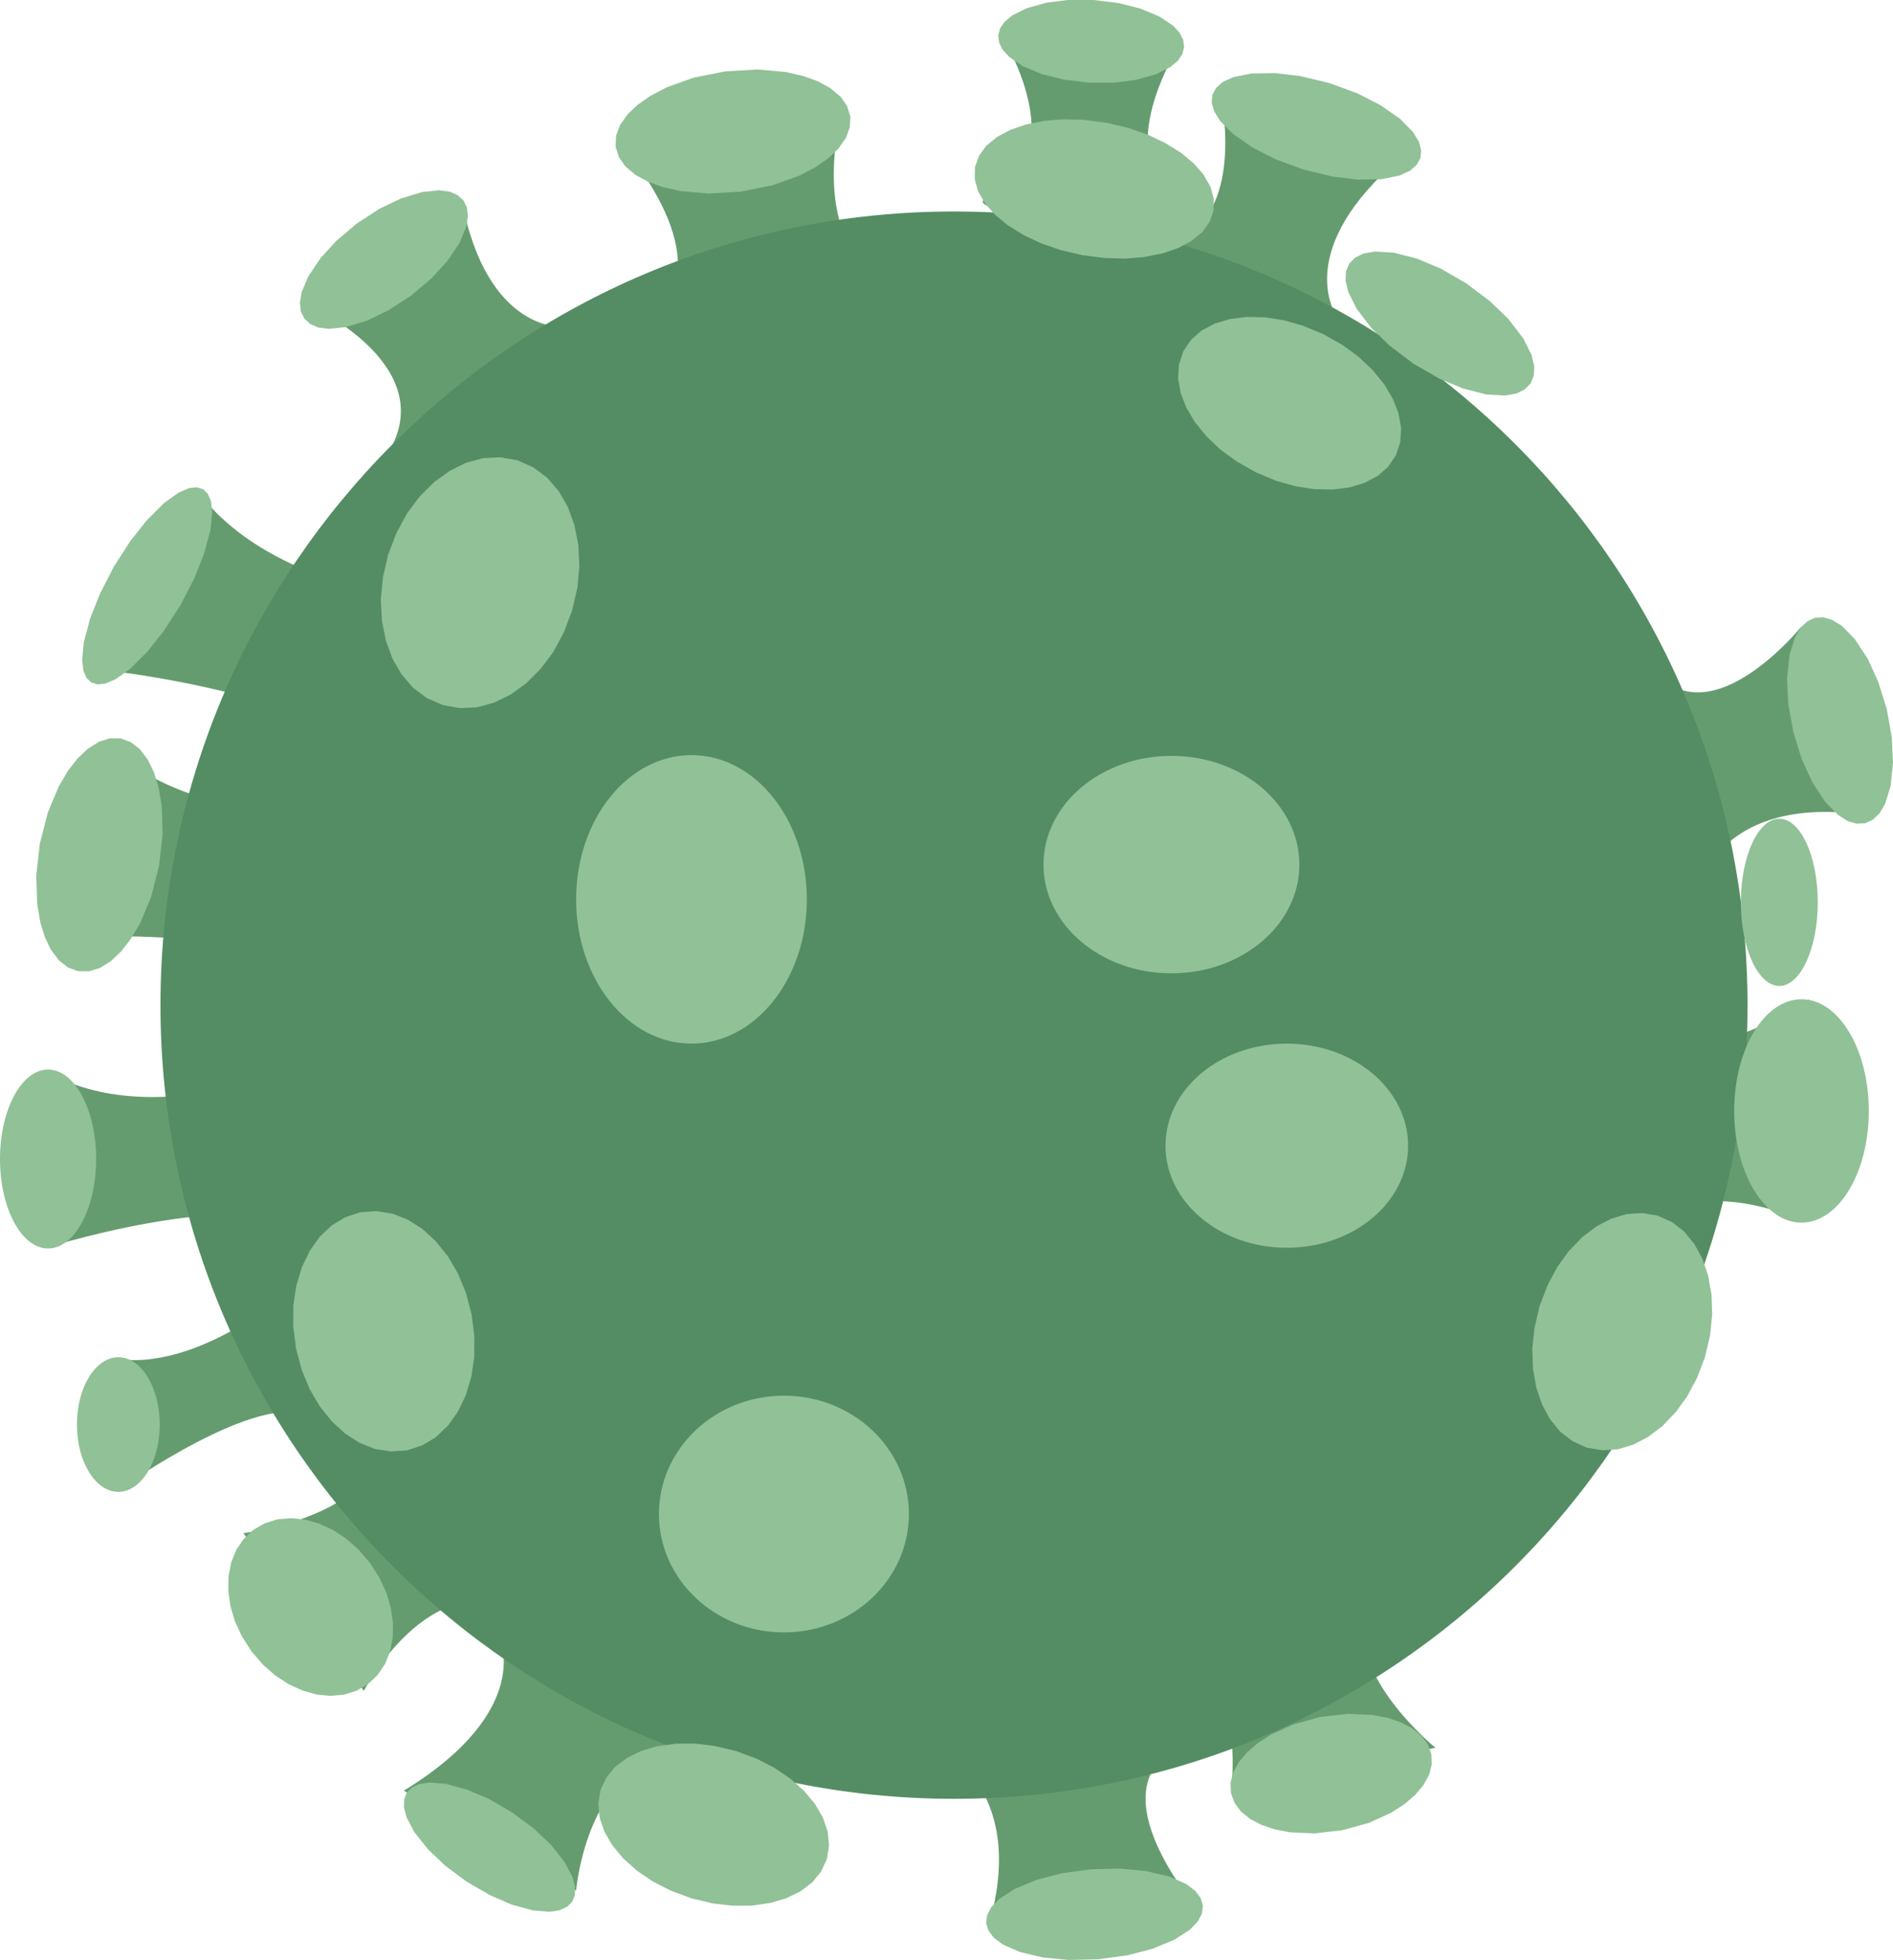 <?xml version="1.0" encoding="UTF-8"?>
<svg id="_图层_1" data-name="图层 1" xmlns="http://www.w3.org/2000/svg" viewBox="0 0 446.64 462.34">
  <defs>
    <style>
      .cls-1 {
        fill: #548d63;
      }

      .cls-1, .cls-2, .cls-3 {
        stroke-width: 0px;
      }

      .cls-2 {
        fill: #91c197;
      }

      .cls-3 {
        fill: #659c6f;
      }
    </style>
  </defs>
  <path class="cls-3" d="M73.98,72.57s28.09,13.09,18.67,32.28c-9.6,19.19,40.31-27.74,40.31-27.74,0,0-18.15,1.57-24.08-30.19l-34.9,25.65Z"/>
  <path class="cls-3" d="M146.05,33.66s26.52,28.62,6.28,42.92c-20.24,14.31,59.85-6.46,59.85-6.46,0,0-21.81-8.2-13.61-43.97l-52.52,7.5Z"/>
  <path class="cls-3" d="M239.05,13.59s12.21,23.56-4.19,31.58c-16.58,8.03,41.88,2.27,41.88,2.27,0,0-13.09-8.55-.52-33.15l-37.17-.7Z"/>
  <path class="cls-3" d="M288.6,26.33s4.71,28.79-14.66,30.71c-19.54,1.92,41.88,18.32,41.88,18.32,0,0-10.64-13.61,10.29-34.2l-37.52-14.83Z"/>
  <path class="cls-3" d="M425.06,147.77s-21.11,26.17-34.55,10.64c-13.61-15.53,10.47,50.43,10.47,50.43,0,0,4.89-19.54,34.72-17.1l-10.64-43.97Z"/>
  <path class="cls-3" d="M426.8,235.72s-31.23,22.16-40.66,1.05c-9.42-21.11-5.58,58.45-5.58,58.45,0,0,11.69-20.07,42.92-8.03l3.32-51.47Z"/>
  <path class="cls-3" d="M338.68,412.3s-28.27-23.21-11.17-36.99c17.1-13.78-55.14,9.25-55.14,9.25,0,0,21.29,5.76,18.15,37.34l48.16-9.6Z"/>
  <path class="cls-3" d="M282.67,450.34s-24.08-27.39-5.06-38.21-55.84.35-55.84.35c0,0,20.07,9.25,12.04,39.78l48.86-1.92Z"/>
  <path class="cls-3" d="M135.93,445.98s2.79-33.15,26.7-31.76c23.91,1.4-44.84-28.09-44.84-28.09,0,0,8.55,17.27-22.51,36.29l40.66,23.56Z"/>
  <path class="cls-3" d="M85.85,398.86s15.18-29.49,36.82-19.02c21.46,10.47-30.71-43.1-30.71-43.1,0,0,1.4,19.19-34.55,24.95l28.44,37.17Z"/>
  <path class="cls-3" d="M31.76,348.96s34.72-23.9,43.27-13.09c8.38,10.82-4.89-32.63-4.89-32.63,0,0-23.73,21.11-43.62,17.1l5.23,28.62Z"/>
  <path class="cls-3" d="M11.52,294.17s55.84-17.45,64.04.35c8.2,17.8,3.49-45.54,3.49-45.54,0,0-39.61,18.32-65.96,4.89l-1.57,40.31Z"/>
  <path class="cls-3" d="M15.18,221.06s65.78-3.66,70.49,18.32c4.71,21.99,15.01-49.03,15.01-49.03,0,0-47.98,9.07-73.63-13.09l-11.87,43.8Z"/>
  <path class="cls-3" d="M28.62,158.59s65.43,8.03,66.13,30.54c.7,22.51,23.56-45.72,23.56-45.72,0,0-48.86.35-70.32-25.82l-19.37,41Z"/>
  <path class="cls-1" d="M412.32,237.11c0,103.4-83.82,187.23-187.23,187.23S37.86,340.52,37.86,237.11,121.69,49.89,225.09,49.89s187.23,83.82,187.23,187.23Z"/>
  <path class="cls-2" d="M190.37,212.16c0,18.79-12.18,34.03-27.22,34.03s-27.22-15.23-27.22-34.03,12.18-34.03,27.22-34.03,27.22,15.23,27.22,34.03Z"/>
  <path class="cls-2" d="M306.58,203.96c0,14.17-13.52,25.65-30.19,25.65s-30.19-11.48-30.19-25.65,13.52-25.65,30.19-25.65,30.19,11.48,30.19,25.65Z"/>
  <path class="cls-2" d="M332.23,270.27c0,13.3-12.81,24.08-28.62,24.08s-28.62-10.78-28.62-24.08,12.81-24.08,28.62-24.08,28.62,10.78,28.62,24.08Z"/>
  <path class="cls-2" d="M214.45,357.16c0,15.42-13.21,27.92-29.49,27.92s-29.49-12.49-29.49-27.92,13.21-27.92,29.49-27.92,29.49,12.49,29.49,27.92Z"/>
  <path class="cls-2" d="M111.27,310.03l.65,5.25-.03,4.89-.68,4.59-1.34,4.45-1.83,3.8-2.32,3.26-2.86,2.74-3.21,1.94-3.63,1.19-3.82.26-3.72-.59-3.68-1.47-3.37-2.16-3.12-2.86-2.9-3.61-2.34-4.01-1.87-4.52-1.36-5.1-.65-5.25.03-4.89.68-4.59,1.34-4.45,1.83-3.8,2.3-3.28,2.88-2.74,3.21-1.94,3.63-1.19,3.82-.24,3.72.59,3.68,1.47,3.37,2.16,3.12,2.86,2.9,3.61,2.34,4.01,1.87,4.52,1.36,5.1Z"/>
  <path class="cls-2" d="M391.08,286.76l3.39,1.52,2.88,2.23,2.46,3,1.87,3.45,1.34,3.94.8,4.55.16,4.61-.49,4.87-1.2,5.15-1.88,4.94-2.29,4.31-2.7,3.75-3.19,3.33-3.33,2.53-3.47,1.83-3.72,1.12-3.63.23-3.65-.61-3.37-1.52-2.9-2.22-2.46-3-1.87-3.45-1.34-3.96-.8-4.54-.16-4.62.51-4.87,1.19-5.15,1.88-4.94,2.29-4.31,2.7-3.75,3.21-3.33,3.32-2.53,3.47-1.81,3.72-1.12,3.65-.24,3.63.61Z"/>
  <path class="cls-2" d="M122.09,108.58l3.77,1.68,3.21,2.41,2.77,3.21,2.13,3.7,1.55,4.21.94,4.82.24,4.9-.47,5.15-1.26,5.43-1.99,5.2-2.46,4.54-2.95,3.94-3.45,3.45-3.65,2.63-3.84,1.88-4.07,1.13-4.03.19-4.05-.72-3.77-1.66-3.23-2.41-2.76-3.21-2.13-3.7-1.55-4.22-.94-4.8-.24-4.92.47-5.13,1.24-5.43,2.01-5.2,2.46-4.54,2.93-3.94,3.47-3.45,3.65-2.63,3.82-1.9,4.08-1.12,4.03-.19,4.05.7Z"/>
  <path class="cls-2" d="M312.23,78.82l4.5,2.55,3.82,2.79,3.25,3.07,2.81,3.45,2.02,3.4,1.33,3.39.63,3.52-.21,3.26-1.01,3.11-1.83,2.72-2.44,2.16-3.18,1.68-3.47,1.05-3.93.51-4.45-.09-4.41-.68-4.57-1.29-4.76-1.99-4.5-2.55-3.84-2.79-3.25-3.07-2.81-3.44-2.01-3.4-1.33-3.4-.63-3.52.21-3.26,1.01-3.11,1.83-2.72,2.44-2.16,3.16-1.68,3.49-1.05,3.93-.51,4.45.09,4.4.68,4.57,1.31,4.78,1.97Z"/>
  <path class="cls-2" d="M200.63,27.45l-.12,2.55-.91,2.51-1.83,2.6-2.36,2.23-3.05,2.13-3.87,2.01-6.28,2.23-7.43,1.5-7.59.44-6.65-.58-4.26-.96-3.49-1.29-2.84-1.55-2.43-2.04-1.52-2.22-.75-2.43.1-2.53.92-2.53,1.83-2.58,2.36-2.23,3.05-2.13,3.86-2.01,6.28-2.25,7.45-1.48,7.59-.45,6.63.58,4.26.98,3.49,1.27,2.84,1.57,2.44,2.04,1.52,2.2.75,2.43Z"/>
  <path class="cls-2" d="M258.05,0l5.93.73,5.06,1.29,4.52,1.88,3.14,2.09,1.61,1.73.85,1.69.23,1.69-.44,1.66-1.05,1.57-1.81,1.52-3.39,1.69-4.71,1.31-5.16.66-5.98-.02-5.95-.73-5.04-1.27-4.52-1.88-3.14-2.11-1.61-1.73-.85-1.68-.23-1.69.44-1.68,1.05-1.55,1.81-1.52,3.37-1.69,4.73-1.33,5.16-.65h5.99Z"/>
  <path class="cls-2" d="M313.71,19.61l6.56,2.41,5.39,2.76,4.68,3.25,3.02,3.09,1.41,2.29.54,2.02-.16,1.85-.91,1.62-1.57,1.38-2.44,1.12-4.24.87-5.67.1-6.02-.73-6.79-1.66-6.56-2.41-5.41-2.76-4.66-3.25-3.04-3.07-1.4-2.3-.54-2.01.16-1.85.91-1.64,1.55-1.36,2.46-1.13,4.22-.86,5.69-.1,6.02.73,6.79,1.64Z"/>
  <path class="cls-2" d="M261.02,28.95l5.16,1.22,4.59,1.59,4.07,1.92,3.82,2.37,2.98,2.48,2.27,2.58,1.69,2.93.77,2.83-.05,2.83-.94,2.67-1.73,2.39-2.62,2.13-3.04,1.62-3.66,1.26-4.41.87-4.48.37-4.85-.14-5.27-.68-5.16-1.22-4.57-1.59-4.08-1.92-3.8-2.37-2.98-2.48-2.29-2.6-1.69-2.91-.77-2.83.05-2.84.96-2.67,1.71-2.37,2.62-2.13,3.05-1.62,3.66-1.26,4.41-.89,4.48-.35,4.85.14,5.25.68Z"/>
  <path class="cls-2" d="M445.17,167.28l1.19,6.68.28,5.92-.56,5.53-1.27,4.14-1.36,2.32-1.57,1.5-1.81.84-2.01.09-2.08-.59-2.29-1.45-3.04-3.09-3.04-4.64-2.48-5.39-2.01-6.47-1.2-6.7-.28-5.92.58-5.53,1.26-4.12,1.36-2.34,1.59-1.5,1.81-.84,1.99-.09,2.09.61,2.29,1.43,3.02,3.09,3.05,4.66,2.46,5.37,2.02,6.49Z"/>
  <path class="cls-2" d="M440.93,262.07c0,14.55-7.1,26.35-15.88,26.35s-15.88-11.8-15.88-26.35,7.1-26.35,15.88-26.35,15.88,11.8,15.88,26.35Z"/>
  <path class="cls-2" d="M283.82,449.55l-.23,1.85-.96,1.85-1.87,1.94-3.63,2.36-5.25,2.18-5.86,1.52-6.93.94-6.98.16-6.04-.58-5.53-1.33-3.94-1.74-2.15-1.62-1.24-1.68-.54-1.78.24-1.85.96-1.85,1.87-1.94,3.63-2.36,5.25-2.18,5.86-1.52,6.93-.96,6.98-.16,6.04.59,5.53,1.31,3.94,1.76,2.15,1.62,1.24,1.68.52,1.78Z"/>
  <path class="cls-2" d="M337.72,413.8l.09,2.44-.61,2.43-1.4,2.5-1.88,2.23-2.48,2.15-3.18,2.06-5.27,2.41-6.32,1.73-6.51.75-5.78-.26-3.72-.72-3.11-1.06-2.58-1.36-2.23-1.81-1.47-2.02-.84-2.29-.09-2.43.61-2.43,1.4-2.51,1.88-2.23,2.5-2.15,3.18-2.06,5.27-2.39,6.3-1.74,6.51-.75,5.78.26,3.72.72,3.11,1.06,2.6,1.38,2.22,1.8,1.48,2.02.82,2.29Z"/>
  <path class="cls-2" d="M173.67,413.07l4.85,1.81,4.22,2.16,3.7,2.51,3.32,2.95,2.53,3.05,1.83,3.14,1.17,3.39.31,3.25-.51,3.23-1.38,2.97-2.08,2.53-2.86,2.16-3.28,1.59-3.79,1.1-4.41.63-4.45.02-4.73-.56-5.01-1.2-4.85-1.8-4.22-2.16-3.7-2.51-3.32-2.97-2.53-3.04-1.83-3.14-1.17-3.39-.31-3.26.51-3.23,1.38-2.97,2.08-2.53,2.86-2.15,3.26-1.59,3.8-1.12,4.41-.61,4.45-.03,4.71.58,5.03,1.19Z"/>
  <path class="cls-2" d="M87.31,368.7l2.23,3.52,1.62,3.52,1.05,3.56.51,3.66-.07,3.4-.61,3.19-1.2,3-1.73,2.56-2.3,2.18-2.74,1.57-2.95.91-3.23.28-3.23-.33-3.28-.92-3.37-1.55-3.09-2.02-2.91-2.56-2.72-3.18-2.25-3.54-1.62-3.52-1.05-3.54-.51-3.66.07-3.4.61-3.21,1.2-3,1.73-2.55,2.3-2.18,2.76-1.57,2.95-.92,3.21-.26,3.25.33,3.28.92,3.35,1.54,3.11,2.04,2.9,2.56,2.74,3.18Z"/>
  <path class="cls-2" d="M120.89,427.59l5.1,3.8,4.01,3.8,3.21,4.07,1.85,3.49.63,2.37-.05,1.92-.63,1.59-1.22,1.19-1.73.8-2.44.37-3.93-.33-4.99-1.38-5.08-2.2-5.51-3.19-5.1-3.8-4.01-3.82-3.23-4.05-1.83-3.49-.63-2.37.05-1.92.63-1.59,1.22-1.2,1.73-.8,2.43-.35,3.94.33,4.99,1.38,5.08,2.18,5.51,3.21Z"/>
  <path class="cls-2" d="M37.69,336.05c0,8.78-4.38,15.88-9.77,15.88s-9.77-7.1-9.77-15.88,4.38-15.88,9.77-15.88,9.77,7.1,9.77,15.88Z"/>
  <path class="cls-2" d="M22.68,273.41c0,11.66-5.08,21.11-11.34,21.11s-11.34-9.46-11.34-21.11,5.08-21.11,11.34-21.11,11.34,9.46,11.34,21.11Z"/>
  <path class="cls-2" d="M28.48,174.19l2.39.89,2.11,1.62,1.92,2.55,1.41,2.91,1.1,3.56.73,4.29.23,6.67-.84,7.54-1.88,7.36-2.56,6.16-2.22,3.75-2.29,2.95-2.34,2.23-2.69,1.69-2.56.77-2.55-.02-2.37-.87-2.13-1.64-1.92-2.53-1.41-2.93-1.1-3.54-.73-4.31-.23-6.67.84-7.54,1.88-7.36,2.56-6.14,2.22-3.77,2.29-2.93,2.36-2.23,2.67-1.69,2.56-.79,2.55.02Z"/>
  <path class="cls-2" d="M47.9,115.39l1.12,1.08.75,1.71.3,2.6-.42,4.24-1.5,5.58-2.27,5.74-3.3,6.39-3.89,6.04-3.84,4.87-4.08,4.08-3.45,2.48-2.41,1.05-1.87.21-1.48-.44-1.13-1.08-.75-1.71-.3-2.62.42-4.22,1.5-5.58,2.29-5.76,3.28-6.39,3.89-6.04,3.84-4.85,4.08-4.08,3.45-2.48,2.41-1.05,1.87-.21,1.5.44Z"/>
  <path class="cls-2" d="M109.37,47.3l.8,1.69.24,2.02-.42,2.51-1.55,3.73-2.9,4.33-3.75,4.1-4.87,4.1-5.34,3.45-4.99,2.41-4.99,1.52-4.03.42-2.51-.33-1.87-.82-1.38-1.27-.82-1.68-.23-2.02.4-2.51,1.57-3.73,2.9-4.33,3.75-4.1,4.85-4.1,5.34-3.47,5.01-2.39,4.99-1.52,4.03-.42,2.51.33,1.87.82,1.38,1.26Z"/>
  <path class="cls-2" d="M345.99,66.86l5.58,4.21,4.36,4.22,3.47,4.54,1.97,3.94.63,2.67-.12,2.18-.75,1.85-1.4,1.41-1.97.96-2.7.47-4.4-.26-5.51-1.41-5.62-2.36-6.04-3.49-5.58-4.21-4.36-4.22-3.47-4.54-1.97-3.94-.63-2.67.1-2.18.77-1.85,1.4-1.41,1.95-.96,2.72-.47,4.4.26,5.51,1.41,5.62,2.36,6.04,3.49Z"/>
  <path class="cls-2" d="M428.89,212.86c0,10.89-4.07,19.72-9.07,19.72s-9.07-8.83-9.07-19.72,4.07-19.72,9.07-19.72,9.07,8.83,9.07,19.72Z"/>
</svg>